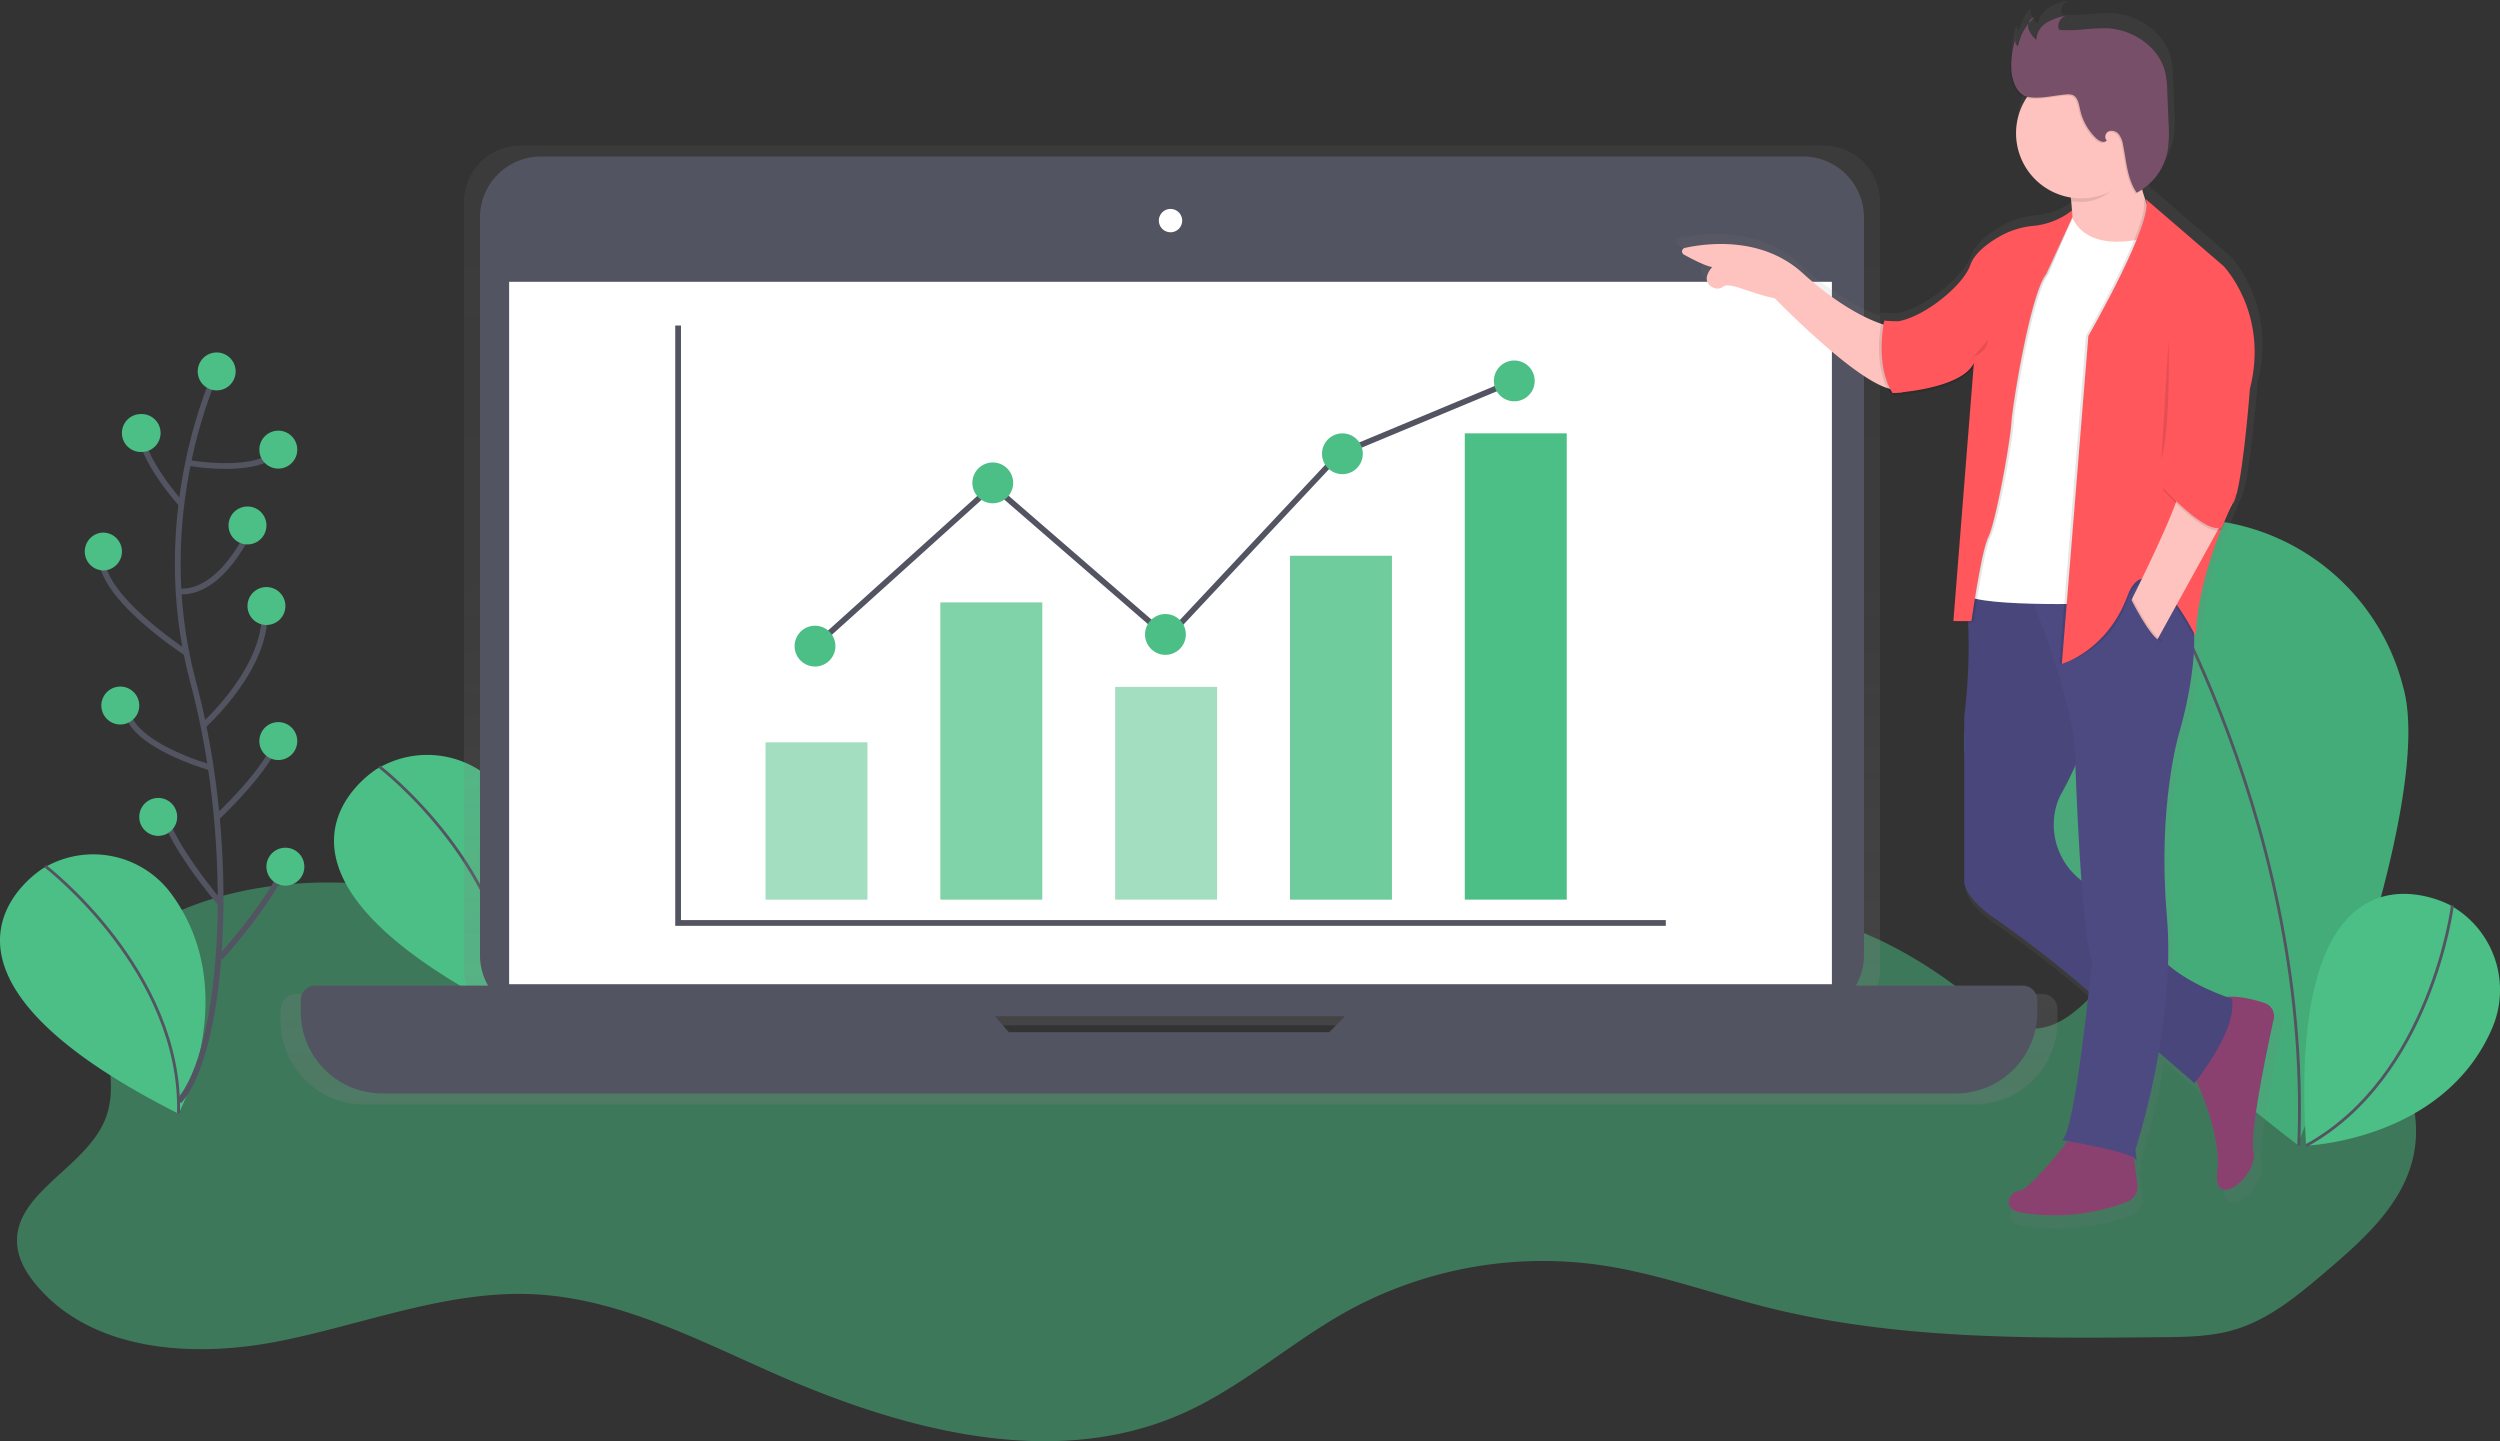 <svg width="869" height="501" viewBox="0 0 869 501" fill="none" xmlns="http://www.w3.org/2000/svg">
    <rect x="0" y="0" width="869" height="501" fill="#333333" stroke="none"/>
    <g clip-path="url(#clip0)">
        <path opacity=".5" d="M215.65 328.11c-52.54-18.16-112.62-33.53-161.7-7.43-6.23 3.3-12.36 7.47-15.71 13.66-8.85 16.3 5.22 37.44-1.64 54.67-6.86 17.23-32.67 25.9-30.56 44.31.55 4.81 3.16 9.17 6.23 12.92 19.23 23.5 54.48 25.88 84.28 20.05 29.8-5.84 58.93-17.93 89.27-16.4 29.14 1.5 55.96 15.48 82.67 27.26 45.02 19.9 97.61 34.17 142.6 14.17 20.61-9.16 37.66-24.77 57.39-35.67a141.21 141.21 0 0187.17-16c20.04 2.83 39.17 9.93 58.78 14.84 44.54 11.12 91.04 10.76 136.94 10.32 8.54-.08 17.22-.18 25.41-2.63 12.13-3.64 22.13-12.03 31.75-20.24 12.66-10.78 25.98-22.62 30.06-38.74 4.82-19.14-5.15-39.47-19.95-52.47-14.79-13-33.7-20.11-52.15-26.97-4.56-1.67-9.42-3.38-14.09-2.1-3.06.83-5.63 2.87-7.92 5.07-13.1 12.6-24.17 33.94-42.03 30.51-6.38-1.22-11.6-5.66-16.64-9.76-26.95-21.87-63.2-38.75-95.71-26.67-23.78 8.84-40.57 31.54-64.67 39.55-17.15 5.7-35.77 3.23-53.81 4.34-26.24 1.6-51.77 10.88-78.04 10.32-66.98-1.44-122.8-65.51-189.51-59.41-5.23.47-10.93 1.68-14.14 5.81" fill="#4BBF85"/>
        <path d="M131.17 267.16s-55.67 33.62 46.98 85.39c0 0 22.62-42-2.38-76.26a33.7 33.7 0 00-43.73-9.58l-.87.45z" fill="#4BBF85"/>
        <path d="M131.84 266.46s47.65 36.45 46.32 86.06" stroke="#535461" stroke-miterlimit="10"/>
        <path d="M835.43 239.16c11.28 41.25-36.82 158.76-36.82 158.76s-101.22-76.65-112.51-117.9a77.48 77.48 0 0153.76-96.86 77.41 77.41 0 0195.56 56h.01z" fill="#4BBF85"/>
        <path opacity=".1" d="M835.43 239.16c11.28 41.25-36.82 158.76-36.82 158.76s-101.22-76.65-112.51-117.9a77.48 77.48 0 0153.76-96.86 77.41 77.41 0 0195.56 56h.01z" fill="#000"/>
        <path d="M740.75 185.14s63.01 95.15 58.3 213.01" stroke="#535461" stroke-miterlimit="10"/>
        <path d="M851.51 314.55s-57.13-31.09-49.9 83.67c0 0 47.66-1.7 64.57-40.59a33.72 33.72 0 00-13.83-42.6l-.84-.48z" fill="#4BBF85"/>
        <path d="M852.45 314.75s-7.38 59.57-50.84 83.47" stroke="#535461" stroke-miterlimit="10"/>
        <path d="M15.08 301.76s-55.69 33.6 46.97 85.35c0 0 22.62-42-2.39-76.26a33.7 33.7 0 00-43.72-9.58l-.86.49z" fill="#4BBF85"/>
        <path d="M15.72 301.06s47.66 36.44 46.33 86.06" stroke="#535461" stroke-miterlimit="10"/>
        <path d="M709.98 345.5h-58.52c1.34-2.7 2.04-5.69 2.04-8.71V70.22a19.6 19.6 0 00-19.6-19.6H180.9a19.6 19.6 0 00-19.6 19.6V336.8c0 3.03.7 6.01 2.04 8.72h-60.59a5.19 5.19 0 00-5.18 5.22v4.18a29 29 0 0028.98 28.99h559.64a28.98 28.98 0 0028.99-29v-4.17a5.2 5.2 0 00-5.19-5.23zM349.37 362.1l-5.05-5.7h124.6l-5.56 5.7h-114z" fill="url(#paint0_linear)"/>
        <path d="M626.72 54.4h-438.7a21.19 21.19 0 00-21.18 21.19v256.46a21.2 21.2 0 0021.19 21.2h438.69a21.2 21.2 0 0021.19-21.2V75.59c0-11.7-9.49-21.2-21.2-21.2z" fill="#535461"/>
        <path d="M636.77 97.96h-459.8V342.1h459.8V97.96zM406.87 80.74a4.05 4.05 0 100-8.11 4.05 4.05 0 000 8.1z" fill="#fff"/>
        <path d="M477.86 342.6l-15.8 16.2H350.7l-14.28-16.2h-226.8a5.06 5.06 0 00-5.07 5.06v4.09a28.34 28.34 0 0028.33 28.33h546.96a28.32 28.32 0 0028.33-28.33v-4.08a5.07 5.07 0 00-5.06-5.07H477.86z" fill="#535461"/>
        <path d="M235.71 113.15v207.67h343.32" stroke="#535461" stroke-width="2" stroke-miterlimit="10"/>
        <path opacity=".5" d="M301.54 258.02h-35.45v54.7h35.45v-54.7z" fill="#4BBF85"/>
        <path opacity=".7" d="M362.3 209.39h-35.44v103.33h35.44V209.4z" fill="#4BBF85"/>
        <path opacity=".5" d="M423.07 238.76h-35.44v73.95h35.44v-73.94z" fill="#4BBF85"/>
        <path opacity=".8" d="M483.83 193.18H448.4v119.54h35.44V193.18z" fill="#4BBF85"/>
        <path d="M544.6 150.63h-35.44v162.08h35.44V150.63z" fill="#4BBF85"/>
        <path d="M283.3 224.59l61.79-55.72 60.76 52.67 59.76-63.81 60.76-25.33" stroke="#535461" stroke-width="2" stroke-miterlimit="10"/>
        <path d="M283.3 231.68a7.09 7.09 0 100-14.18 7.09 7.09 0 000 14.18zM404.84 227.62a7.09 7.09 0 100-14.17 7.09 7.09 0 000 14.17zM466.62 164.82a7.09 7.09 0 100-14.18 7.09 7.09 0 000 14.18zM345.09 174.94a7.09 7.09 0 100-14.18 7.09 7.09 0 000 14.18zM526.37 139.49a7.09 7.09 0 100-14.18 7.09 7.09 0 000 14.18z" fill="#4BBF85"/>
        <path d="M790.03 351.47c-3.73-1.23-9.27-2.65-13.66-2.15-4.18-1.52-14-5.46-20.72-11.4.2-5.85.04-11.7-.45-17.52-3.43-39.06 4.3-64.8 4.3-64.8s6.06-19.65 5.4-35.95l.6 1.17c.53-14.06 5.32-28.6 8.91-37.67a3 3 0 00.4-.15l4.01-9.51c.32-.55.57-1.15.76-1.76l.64-1.5-.19-.08.2-.78c2.55-10.83 4.55-36.53 4.55-36.53 6.87-27.04-9.44-43.73-9.44-43.73l-27.67-23.82c.14.31.23.64.27.98l-.23-.2c-.39-1.12-.82-2.46-1.24-4a21 21 0 002.74-2.34 21.26 21.26 0 006.2-11.07c.54-3.3.68-6.67.41-10.02l-.46-11.49a36.46 36.46 0 00-.68-6.7c-2.08-9.1-11.42-15.48-20.8-15.9a76 76 0 00-8.92.47c-2.42.2-4.86.25-7.29.16a1.3 1.3 0 01-.78-.21c-.21-.21-.33-.5-.34-.8a3.95 3.95 0 01.97-2.96c.36-.32.8-.56 1.25-.72l-.66.16c.33-.26.7-.46 1.1-.6a21.21 21.21 0 00-6.91 2.51 8.9 8.9 0 00-1.62 1.36 7.05 7.05 0 00-2.33 4.33 8.07 8.07 0 01-2.46-3.64 3.65 3.65 0 010-1.77 12 12 0 00-.47.62v-.19c-1.76 2.17-3 4.7-3.64 7.42a2.88 2.88 0 01-.66-2.13c-.14.42-.26.85-.38 1.28a3 3 0 010-.86 29.38 29.38 0 00-1.43 10.19c0 3.44 1.53 8.81 5.22 10.02.19.07.38.11.58.16a23.17 23.17 0 0015.62 35.39l.18 1.32h.14c.1.9.18 1.91.24 2.93-.93.91-1.95 1.73-3.04 2.44a25.09 25.09 0 01-10.13 3.36 30.14 30.14 0 00-12.18 3.64c-4.42 2.47-9.3 6.07-10.82 10.44-2.55 7.3-16.6 18.64-26.02 20.05l-3.35-.2-.25-.07v.07l-.82-.05h-.26v.05l-.85-.05-.2 1.09c-4.74-1.64-14.8-6.15-27.9-18.04-14.57-13.24-34.3-10.64-41.9-8.97a1.3 1.3 0 00-.35 2.41c3.07 1.69 7.83 4.14 10.02 4.41 0 0-4.55 4.77.3 7.3a3.52 3.52 0 003.64-.36c2.35-1.72 8.88 2.18 18.34 4.2 0 0 26.71 27.65 39.97 31.9.3.6.65 1.19 1.01 1.76l.83-.07v.07h.34l.1.9s20.62-1.08 27.33-8.57c.47-.42.9-.89 1.3-1.4l-7.17 90.21h.07l-.07.86h5.28c.45 11.1-.03 22.2-1.43 33.22v58.8s-.28 5.18 10.47 12.76a401.89 401.89 0 0132.54 25.23l1.3 1.13c-1.98 18-6.11 51.53-9.56 52.78l2.13.38c-3.64 4.62-14 17.3-17.14 17.64-3.87.43-6.45 6.45 0 7.73a72.13 72.13 0 0038.25-3.77 5.84 5.84 0 003.65-6.22l-1.25-9.47c.24.13.43.33.54.57.86 2.58 0-3.43 0-3.43a268.64 268.64 0 008.3-34.63l12.76 11.03.7-.91c3.12 7.09 8.7 21.6 7.45 32.22-1.71 14.57 14.57 1.7 12.87-6.87-1.38-6.95 4.8-36.38 7.22-47.38a4.89 4.89 0 00-3.28-5.7z" fill="url(#paint1_linear)"/>
        <path d="M656.76 113.36s-12.15-2.1-30.17-18.44c-14.25-12.93-33.48-10.38-40.9-8.75a1.26 1.26 0 00-.34 2.35c3 1.64 7.65 4.03 9.82 4.3 0 0-4.49 4.65.29 7.14a3.43 3.43 0 003.58-.34c2.3-1.68 8.68 2.13 17.92 4.1 0 0 36.04 37.3 44.42 30.98l-4.62-21.34zM718.8 62.65s3.35 14.25 0 24.31l15.09 2.1 13.4-6.71v-8.8s-6.28-13.41-4.6-28.92L718.8 62.65z" fill="#FEC3BE"/>
        <path d="M761.51 371.53s10.93 21.37 9.22 35.62c-1.71 14.25 14.25 1.68 12.57-6.7-1.35-6.78 4.7-35.54 7.05-46.24a4.78 4.78 0 00-3.17-5.56c-5.03-1.66-13.47-3.7-17.7-.58-6.26 4.6-7.97 23.46-7.97 23.46zM720.06 395s-14.25 18.44-18.02 18.86c-3.77.42-6.28 6.28 0 7.54a70.43 70.43 0 0037.35-3.64 5.7 5.7 0 003.58-6.07l-2.4-17.95-20.51 1.26z" fill="#8B416F"/>
        <path d="M696.6 199.28l-13.67 1.82a200 200 0 01-.16 48.04v57.4s-.27 5.06 10.23 12.41c11 7.66 21.6 15.87 31.77 24.6l38.02 32.95s15.08-18.44 12.99-29.34c0 0-25.14-7.96-28.5-20.95-1.92-7.44-11.66-13.67-19.64-17.59a24.43 24.43 0 01-13.07-27.73c.46-1.89 1.18-3.7 2.14-5.39 6.7-11.73 16.34-38.14 16.34-38.14l-18.44-35.15-18.02-2.94z" fill="#4D4981"/>
        <path opacity=".05" d="M696.6 199.28l-13.67 1.82a200 200 0 01-.16 48.04v57.4s-.27 5.06 10.23 12.41c11 7.66 21.6 15.87 31.77 24.6l38.02 32.95s15.08-18.44 12.99-29.34c0 0-25.14-7.96-28.5-20.95-1.92-7.44-11.66-13.67-19.64-17.59a24.43 24.43 0 01-13.07-27.73c.46-1.89 1.18-3.7 2.14-5.39 6.7-11.73 16.34-38.14 16.34-38.14l-18.44-35.15-18.02-2.94z" fill="#000"/>
        <path d="M716.7 396.28s24.73 4.2 25.57 6.7c.83 2.52 0-3.35 0-3.35s14.24-43.17 10.93-81.3c-3.32-38.13 4.19-63.28 4.19-63.28s8.8-28.5 3.77-44.85c-5.03-16.35-57.83-9.22-57.83-9.22s18.44 43.17 18.02 63.7c0 0 2.1 62.04 5.87 69.16-.04-.03-5.9 60.74-10.51 62.44z" fill="#4D4981"/>
        <path d="M719.61 73.55s2.52 15.49 27.66 8.8l-16.73 127.4s-48.6 1.68-48.18-4.19l10.02-77.1 27.23-54.91z" fill="#fff"/>
        <path opacity=".1" d="M720.27 72.7a20.42 20.42 0 01-12.1 5.76 29.44 29.44 0 00-11.9 3.53c-4.31 2.42-9.11 5.93-10.57 10.2-2.93 8.38-21.37 22.21-29.75 19.28l2.93 25.15s23.89-1.26 28.08-10.48l-7.12 89.74h6.29s3.35-24.31 5.86-29.34c2.52-5.03 7.55-32.7 7.97-39.4.41-6.7 6.7-45.26 12.15-51.93l8.2-19.91-.04-2.6z" fill="#000"/>
        <path opacity=".1" d="M720.27 73.97a25.93 25.93 0 01-12.95 5.33 29.44 29.44 0 00-11.88 3.55c-4.31 2.41-9.11 5.92-10.57 10.2-2.93 8.38-21.37 22.21-29.75 19.28l2.93 25.14s23.89-1.25 28.08-10.47L679 216.68h6.29s3.35-24.31 5.87-29.34c2.51-5.03 7.54-32.7 7.96-39.4.42-6.7 6.7-45.26 12.15-51.93l9-19.54v-2.5z" fill="#000"/>
        <path d="M720.27 73.13a25.93 25.93 0 01-12.95 5.33 29.44 29.44 0 00-11.9 3.53c-4.3 2.42-9.1 5.93-10.56 10.2-2.93 8.38-21.37 22.21-29.75 19.28l2.93 25.15s23.89-1.26 28.08-10.48L679 215.88h6.29s3.35-24.31 5.87-29.34c2.51-5.03 7.54-32.7 7.96-39.4.42-6.7 6.7-45.27 12.15-51.94l9-19.48v-2.6z" fill="#FF575C"/>
        <path opacity=".1" d="M741.64 57c-.55-3.98.54-6.46 1.04-11.12L718.8 63.91s.58 2.43 1.01 6c1.2.19 2.43.28 3.65.28 8.28 0 14.25-6.47 18.18-13.2z" fill="#000"/>
        <path d="M723.41 68.95a22.63 22.63 0 100-45.26 22.63 22.63 0 000 45.26z" fill="#FEC3BE"/>
        <path opacity=".1" d="M698.72 24.13c-.15-3.82.47-7.63 1.82-11.2a2.8 2.8 0 00.47 3.64c.73-3.9 2.73-7.44 5.69-10.07-1.62.26-2.45 2.26-2.05 3.84a8.75 8.75 0 002.8 3.94c-.13-2.4 1.45-4.64 3.45-5.95a20.71 20.71 0 016.75-2.44 3.9 3.9 0 00-2.6 4c.02.3.14.57.35.78.22.14.49.21.76.2 2.36.1 4.72.04 7.08-.16 2.9-.32 5.8-.48 8.72-.46 9.1.38 18.26 6.6 20.3 15.49.42 2.16.64 4.35.66 6.54l.45 11.22a41 41 0 01-.4 9.8 20.77 20.77 0 01-10.67 14.1c-3.29-4.76-3.58-10.88-4.72-16.56a8.38 8.38 0 00-1.42-3.64 3.2 3.2 0 00-3.5-1.19c-1.23.5-1.76 2.37-.74 3.21-.91 1.07-2.62.27-3.64-.68a19.57 19.57 0 01-5.68-10.14c-.41-1.95-.82-4.36-2.73-5.03a5.08 5.08 0 00-2.02-.13c-4 .27-10.23 1.92-14.1.65-3.54-1.15-5.03-6.4-5.03-9.76z" fill="#000"/>
        <path d="M699.13 23.7c-.14-3.8.48-7.62 1.83-11.19a2.8 2.8 0 00.47 3.64c.73-3.9 2.73-7.43 5.69-10.07-1.62.26-2.45 2.26-2.05 3.84a8.75 8.75 0 002.8 3.94c-.14-2.4 1.45-4.64 3.45-5.95a20.71 20.71 0 016.74-2.44 3.9 3.9 0 00-2.58 4c0 .3.13.58.33.78.23.15.5.22.77.2 2.36.1 4.72.04 7.08-.15 2.9-.33 5.8-.49 8.71-.47 9.11.38 18.27 6.6 20.3 15.5.43 2.15.65 4.34.67 6.53l.45 11.22a41 41 0 01-.4 9.8 20.77 20.77 0 01-10.67 14.1c-3.29-4.76-3.58-10.88-4.72-16.56a8.37 8.37 0 00-1.42-3.64 3.2 3.2 0 00-3.5-1.19c-1.23.5-1.76 2.37-.74 3.21-.91 1.08-2.62.27-3.65-.68a19.57 19.57 0 01-5.67-10.14c-.41-1.95-.82-4.36-2.73-5.02a5.08 5.08 0 00-2.03-.14c-3.99.27-10.23 1.92-14.09.66-3.54-1.17-5.03-6.41-5.03-9.77z" fill="#784F69"/>
        <path opacity=".1" d="M654.03 111.48s-3.36 15.49 2.93 25.15l3.56-.3-1.94-24.6-4.55-.25z" fill="#000"/>
        <path d="M654.94 111.48s-3.35 15.49 2.93 25.15l3.56-.3-1.94-24.6-4.55-.25z" fill="#FF575C"/>
        <path opacity=".1" d="M744.99 69.18l27.03 23.26s15.92 16.35 9.22 42.75c0 0-2.94 38.56-6.29 40.24 0 0-11.73 23.47-12.57 45.69 0 0-15.71-31.65-22.84-12.37-7.12 19.28-23.68 22-23.68 22l9.22-114.03s23.26-40.45 19.91-47.54z" fill="#000"/>
        <path d="M745.83 69.18l27.02 23.26s15.93 16.35 9.22 42.75c0 0-2.93 38.56-6.28 40.24 0 0-11.74 23.47-12.57 45.69 0 0-16.55-33.33-23.69-14.05-7.13 19.28-22.83 23.7-22.83 23.7l9.22-114s23.26-40.5 19.9-47.59z" fill="#FF575C"/>
        <path d="M758.19 167.43s6.7-4.6 17.6 7.97L748.97 224l-9-13.6s19.06-37.53 18.22-42.98z" fill="#FEC3BE"/>
        <path opacity=".1" d="M751.7 170.16s14.82 16.65 20.6 13.98l5.36-12.47-20.1-8.64-5.87 7.13z" fill="#000"/>
        <path d="M751.7 169.32s14.82 16.65 20.6 13.98l5.36-12.47-20.1-8.64-5.87 7.13z" fill="#FF575C"/>
        <path opacity=".1" d="M740.87 207.23s7.06 14.47 10.82 15.3l-5.46 6.3-7.96-15.1 2.6-6.5z" fill="#000"/>
        <path d="M740.45 207.68s7.06 14.47 10.82 15.3l-5.46 6.3-7.98-15.13 2.62-6.47z" fill="#4D4981"/>
        <path opacity=".1" d="M753.79 118.19s.84 30.17-2.51 41.49l2.5-41.5zM685.9 124.05s5.04-1.67 5.04-5.86l-5.03 5.86z" fill="#000"/>
        <path d="M75.32 129.1s-23.88 49.42-8.2 107.9c15.69 58.5 10.7 128.48-4.93 145.79" stroke="#535461" stroke-width="2" stroke-miterlimit="10"/>
        <path d="M75.32 135.7a6.59 6.59 0 100-13.18 6.59 6.59 0 000 13.18z" fill="#4BBF85"/>
        <path d="M65.4 160.89s24.75 4.46 31.34-4.56M63.04 175.24s-14.89-16.48-14.07-26.37M61.78 205.44s13.54 3.57 25.9-22.78M65.4 227.4s-33.71-21.7-29.6-35.7M70.66 252.22s23.6-20.95 21.14-41.57M73.23 266.82s-30.06-8.4-29.15-21.58M75.32 284.21s18.94-17.55 21.4-28.24M76.64 314.05s-19.43-22.69-20.26-34.21M76.64 332.83s21.75-24.16 23.39-35.69" stroke="#535461" stroke-width="2" stroke-miterlimit="10"/>
        <path d="M48.97 157.1a6.59 6.59 0 100-13.17 6.59 6.59 0 000 13.18zM41.56 251.83a6.59 6.59 0 100-13.17 6.59 6.59 0 000 13.17zM35.8 198.3a6.59 6.59 0 100-13.18 6.59 6.59 0 000 13.17zM96.74 162.88a6.59 6.59 0 100-13.18 6.59 6.59 0 000 13.18zM96.74 264.19a6.59 6.59 0 100-13.18 6.59 6.59 0 000 13.18zM86.03 189.24a6.59 6.59 0 100-13.18 6.59 6.59 0 000 13.18zM99.2 307.85a6.59 6.59 0 100-13.18 6.59 6.59 0 000 13.18zM54.74 290.54a6.59 6.59 0 100-13.17 6.59 6.59 0 000 13.17zM92.62 217.24a6.59 6.59 0 100-13.18 6.59 6.59 0 000 13.18z" fill="#4BBF85"/>
    </g>
    <defs>
        <linearGradient id="paint0_linear" x1="406.36" y1="383.86" x2="406.36" y2="50.61" gradientUnits="userSpaceOnUse">
            <stop stop-color="gray" stop-opacity=".25"/>
            <stop offset=".54" stop-color="gray" stop-opacity=".12"/>
            <stop offset="1" stop-color="gray" stop-opacity=".1"/>
        </linearGradient>
        <linearGradient id="paint1_linear" x1="185804" y1="274918" x2="185804" y2="74762.5" gradientUnits="userSpaceOnUse">
            <stop stop-color="gray" stop-opacity=".25"/>
            <stop offset=".54" stop-color="gray" stop-opacity=".12"/>
            <stop offset="1" stop-color="gray" stop-opacity=".1"/>
        </linearGradient>
        <clipPath id="clip0">
            <path fill="#fff" d="M0 0h869v501H0z"/>
        </clipPath>
    </defs>
</svg>